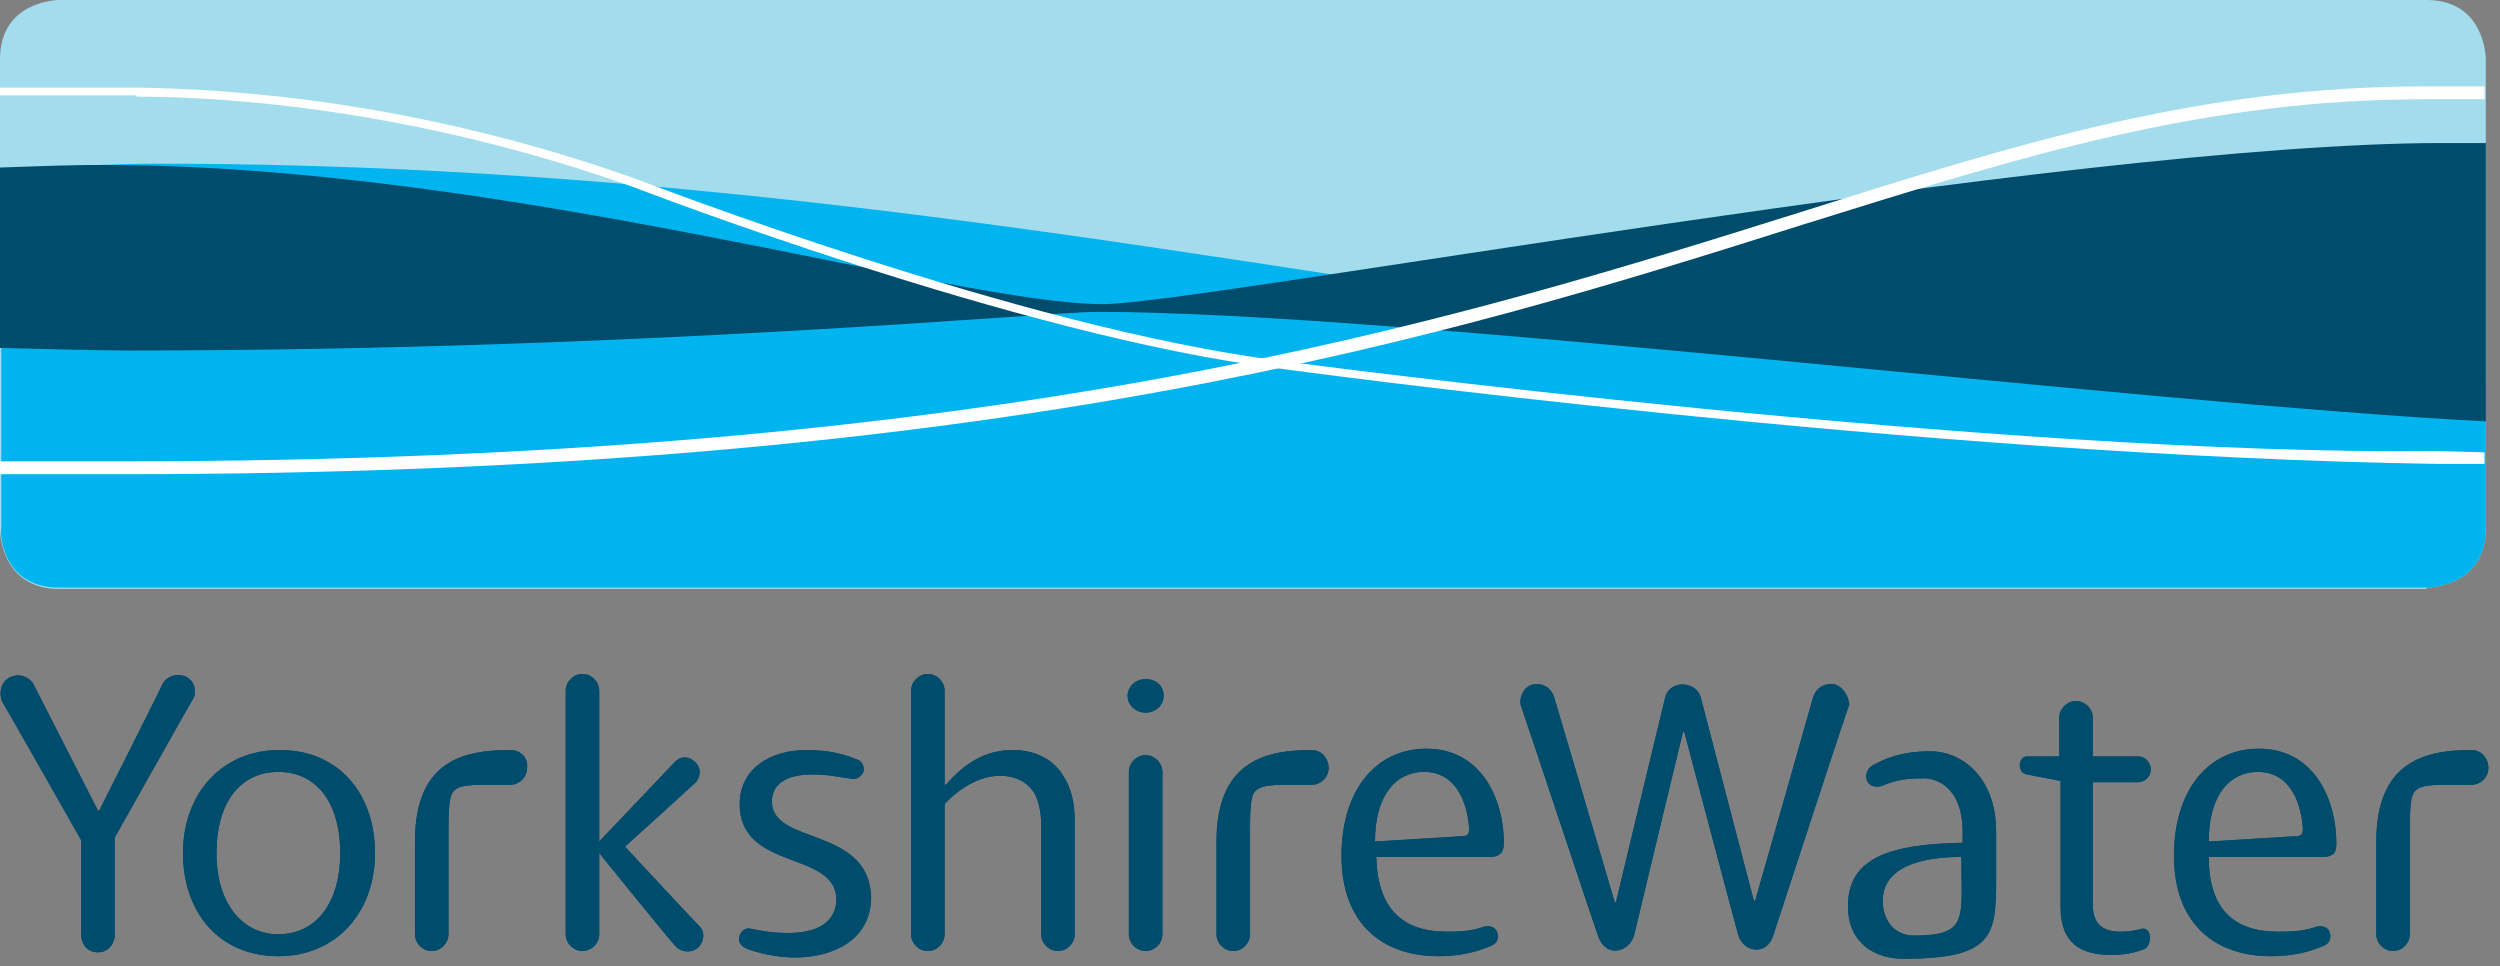 <?xml version="1.0" encoding="UTF-8" standalone="no"?>
<svg width="194px" height="75px" viewBox="0 0 194 75" version="1.1" xmlns="http://www.w3.org/2000/svg" xmlns:xlink="http://www.w3.org/1999/xlink" xmlns:sketch="http://www.bohemiancoding.com/sketch/ns">
    <rect x="0" y="0" width="194" height="75" fill="#808080" stroke="none"/>
    <!-- Generator: Sketch 3.4.3 (16044) - http://www.bohemiancoding.com/sketch -->
    <title>Group</title>
    <desc>Created with Sketch.</desc>
    <defs></defs>
    <g id="Page-1" stroke="none" stroke-width="1" fill="none" fill-rule="evenodd" sketch:type="MSPage">
        <g id="YorkshireWater" sketch:type="MSLayerGroup">
            <g id="Group" sketch:type="MSShapeGroup">
                <path d="M88.9,55.3 C89.7,55.3 90.3,54.7 90.3,54 C90.3,53.2 89.7,52.7 88.9,52.7 C88.1,52.7 87.5,53.3 87.5,54 C87.5,54.7 88.1,55.3 88.9,55.3" id="Shape" fill="#004C6C"></path>
                <path d="M88.9,55.3 C89.7,55.3 90.3,54.7 90.3,54 C90.3,53.2 89.7,52.7 88.9,52.7 C88.1,52.7 87.5,53.3 87.5,54 C87.5,54.7 88.1,55.3 88.9,55.3" id="Shape" fill="#004C6C"></path>
                <path d="M29.1,66.2 C29.1,61.6 26.3,58.2 21.7,58.2 C17.2,58.2 14.2,61.6 14.2,66.2 C14.2,70.8 17,74.2 21.6,74.2 C26.1,74.2 29.1,70.8 29.1,66.2 M26.4,66.2 C26.4,70.1 24.5,72.5 21.6,72.5 C18.8,72.5 16.8,70.1 16.8,66.2 C16.8,62.2 18.7,59.9 21.6,59.9 C24.5,59.9 26.4,62.2 26.4,66.2" id="Shape" fill="#004C6C"></path>
                <path d="M88.9,58.6 C88.2,58.6 87.6,59.2 87.6,59.9 L87.6,72.5 C87.6,73.2 88.2,73.8 88.9,73.8 C89.6,73.8 90.2,73.2 90.2,72.5 L90.2,59.9 C90.2,59.2 89.6,58.6 88.9,58.6" id="Shape" fill="#004C6C"></path>
                <path d="M82.5,60.2 C81.8,59 80.4,58.2 78.6,58.2 C76.3,58.2 74.7,59.4 73.4,60.9 L73.3,60.9 L73.3,53.6 C73.3,52.9 72.7,52.3 72,52.3 C71.3,52.3 70.7,52.9 70.7,53.6 L70.7,72.5 C70.7,73.2 71.3,73.8 72,73.8 C72.7,73.8 73.3,73.2 73.3,72.5 L73.3,62.4 C74.4,61.2 76,60.2 77.6,60.2 C78.7,60.2 79.7,60.6 80.3,61.6 C80.6,62.2 80.8,63 80.8,64.1 L80.8,72.5 C80.8,73.2 81.4,73.8 82.1,73.8 C82.8,73.8 83.4,73.2 83.4,72.5 L83.4,63.8 C83.4,62.2 83.1,61.1 82.5,60.2" id="Shape" fill="#004C6C"></path>
                <path d="M59.9,62.2 C59.9,60.8 61.1,60.1 63,60.1 C64.4,60.1 65,60.3 65.9,60.4 C66.6,60.6 66.9,60.1 67,59.9 C67.1,59.5 66.9,59 66.4,58.9 C65.7,58.6 64.4,58.2 62.6,58.2 C59.7,58.2 57.4,59.7 57.4,62.4 C57.4,67.6 64.9,66 64.9,69.8 C64.9,71.1 64,72.4 61.2,72.4 C59.6,72.4 59.1,72.2 58.4,72.1 C57.8,71.9 57.5,72.3 57.4,72.6 C57.3,72.9 57.3,73.3 57.9,73.6 C58.6,73.9 60.2,74.3 61.7,74.3 C64.7,74.3 67.6,72.9 67.6,69.6 C67.4,64.1 59.9,65.6 59.9,62.2" id="Shape" fill="#004C6C"></path>
                <path d="M39.6,58.2 C36,58.2 32.2,59 32.2,65.3 L32.2,72.5 C32.2,73.2 32.8,73.8 33.5,73.8 C34.2,73.8 34.8,73.2 34.8,72.5 L34.8,65 C34.8,63.1 34.8,61.8 35.2,61.4 C35.7,60.8 37,60.9 39.6,60.9 C40.3,60.9 40.9,60.3 40.9,59.6 C41,58.8 40.4,58.2 39.6,58.2" id="Shape" fill="#004C6C"></path>
                <path d="M101.8,58.2 C98.3,58.2 94.4,59 94.4,65.3 L94.4,72.5 C94.4,73.2 95,73.8 95.7,73.8 C96.4,73.8 97,73.2 97,72.5 L97,65 C97,63.1 97,61.8 97.4,61.4 C98,60.8 99.2,60.9 101.8,60.9 C102.5,60.9 103.1,60.3 103.1,59.6 C103.1,58.8 102.5,58.2 101.8,58.2" id="Shape" fill="#004C6C"></path>
                <path d="M191.8,58.2 C188.3,58.2 184.4,59 184.4,65.3 L184.4,72.5 C184.4,73.2 185,73.8 185.7,73.8 C186.4,73.8 187,73.2 187,72.5 L187,65 C187,63.1 187,61.8 187.4,61.4 C187.9,60.8 189.2,60.9 191.8,60.9 C192.5,60.9 193.1,60.3 193.1,59.6 C193.1,58.8 192.5,58.2 191.8,58.2" id="Shape" fill="#004C6C"></path>
                <path d="M14.4,52.5 C13.7,52.2 12.9,52.5 12.6,53.1 C12.4,53.6 7.7,62.9 7.7,62.9 L7.6,62.9 C7.6,62.9 2.8,53.5 2.6,53.1 C2.4,52.7 1.6,52.1 0.7,52.6 C-4.4408921e-16,53 -0.1,53.9 0.2,54.5 C0.4,54.8 6.3,65.2 6.3,65.2 L6.3,72.6 C6.3,73 6.6,73.9 7.6,73.9 C8.5,73.9 8.9,73.1 8.9,72.6 L8.9,65 C8.9,65 14.8,54.5 15,54.2 C15.3,53.7 15.1,52.8 14.4,52.5" id="Shape" fill="#004C6C"></path>
                <path d="M54.2,71.8 C53.7,71.3 48.5,65.7 48.5,65.7 L48.5,65.7 C48.5,65.7 53.8,60.9 54,60.7 C54.2,60.5 54.6,59.7 53.9,59.1 C53.5,58.7 52.8,58.6 52.3,59.2 C52.1,59.4 46.5,65.3 46.5,65.3 L46.5,65.3 L46.5,53.6 C46.5,52.9 45.9,52.3 45.2,52.3 C44.5,52.3 43.9,52.9 43.9,53.6 L43.9,72.5 C43.9,73.2 44.5,73.8 45.2,73.8 C45.9,73.8 46.5,73.2 46.5,72.5 L46.5,66.2 L46.5,66.2 C46.5,66.2 52,73 52.4,73.4 C52.8,73.9 53.7,74 54.2,73.5 C54.7,73 54.7,72.2 54.2,71.8" id="Shape" fill="#004C6C"></path>
                <path d="M113.3,64.9 L106.7,65.3 C106.7,61.6 108.4,59.9 110.5,59.9 C112.8,59.9 113.8,61.9 114,64.2 C114,64.7 114,64.9 113.3,64.9 M116.7,65.4 C116.7,62.1 115,58.1 110.7,58.1 C106.7,58.1 104.1,61.4 104.1,66.4 C104.1,71.8 107.4,74.2 111.6,74.2 C113.9,74.2 115.2,73.6 115.7,73.4 C116.2,73.2 116.3,72.8 116.2,72.4 C116.1,72 115.7,71.8 115.2,71.9 C114.6,72.1 114,72.3 112.3,72.3 C108.8,72.3 106.9,70.5 106.8,66.5 L115.6,66.5 C116.6,66.5 116.7,65.9 116.7,65.4" id="Shape" fill="#004C6C"></path>
                <path d="M178,64.9 L171.4,65.3 C171.4,61.6 173.1,59.9 175.2,59.9 C177.5,59.9 178.5,61.9 178.7,64.2 C178.7,64.7 178.7,64.9 178,64.9 M181.3,65.4 C181.3,62.1 179.6,58.1 175.3,58.1 C171.3,58.1 168.7,61.4 168.7,66.4 C168.7,71.8 172,74.2 176.2,74.2 C178.5,74.2 179.8,73.6 180.3,73.4 C180.8,73.2 180.9,72.8 180.8,72.4 C180.7,72 180.3,71.8 179.8,71.9 C179.2,72.1 178.6,72.3 176.8,72.3 C173.3,72.3 171.4,70.5 171.4,66.5 L180.2,66.5 C181.3,66.5 181.3,65.9 181.3,65.4" id="Shape" fill="#004C6C"></path>
                <path d="M152.2,66.5 C150.8,66.5 146.1,66.6 146.1,69.9 C146.1,71.4 147,72.6 148.5,72.6 C152.8,72.6 152.2,71.3 152.2,66.5 M145.3,59.4 C146.2,58.9 147.5,58.3 149.8,58.3 C152.3,58.3 154.9,60.4 154.9,64.5 L154.9,68.2 C154.9,72.6 154.7,74.4 147.7,74.4 C145.5,74.4 143.4,73.2 143.4,70.3 C143.4,66.5 146.8,65.5 152.3,65.4 L152.3,64.6 C152.3,60.9 150.1,60.4 149.3,60.4 C147.9,60.4 147.2,60.5 146,61 C144.8,61.3 144.4,60 145.3,59.4" id="Shape" fill="#004C6C"></path>
                <path d="M166.8,72.5 C166.7,72.1 166.4,72 166.1,72.1 C165.6,72.2 165.3,72.3 164.6,72.3 C163.4,72.3 162.4,71.9 162.4,70.2 L162.4,60.7 L165.9,60.7 C166.4,60.7 166.9,60.3 166.9,59.7 C166.9,59.2 166.5,58.7 165.9,58.7 L162.4,58.7 L162.4,55.7 C162.4,55 161.8,54.4 161.1,54.4 C160.4,54.4 159.8,55 159.8,55.7 L159.8,58.7 L157.3,58.7 C156.6,58.7 156.5,60 157.3,60.1 C157.8,60.2 159.9,60.6 159.9,60.6 L159.9,70.4 C159.9,73.3 161.6,74.1 163.8,74.1 C165,74.1 165.8,73.9 166.5,73.6 C166.8,73.3 166.9,72.9 166.8,72.5" id="Shape" fill="#004C6C"></path>
                <path d="M142.4,53.1 C141.8,53 141,53.2 140.7,54.1 C140.4,55.2 136.2,69.9 136.2,69.9 L136.1,69.9 C136.1,69.9 132.3,55.4 132,54.2 C131.7,52.8 129.5,52.7 129.2,54.2 C128.8,55.8 125.4,70 125.4,70 L125.3,70 C125.3,70 120.7,54.4 120.6,54.1 C120.3,53.2 119.5,53 119,53.1 C118.1,53.3 117.9,54.3 118,54.7 C118.3,55.5 123.1,70 124,72.6 C124.6,74.4 126.4,73.9 126.8,72.6 C127.1,71.3 130.6,56.8 130.6,56.8 L130.7,56.8 C130.7,56.8 134.8,72.3 134.9,72.6 C135.3,73.9 137.1,74.2 137.6,72.6 C137.7,72.3 143.4,54.8 143.5,54.7 C143.5,54.3 143.2,53.4 142.4,53.1" id="Shape" fill="#004C6C"></path>
                <path d="M29.1,66.2 C29.1,61.6 26.3,58.2 21.7,58.2 C17.2,58.2 14.2,61.6 14.2,66.2 C14.2,70.8 17,74.2 21.6,74.2 C26.1,74.2 29.1,70.8 29.1,66.2 M26.4,66.2 C26.4,70.1 24.5,72.5 21.6,72.5 C18.8,72.5 16.8,70.1 16.8,66.2 C16.8,62.2 18.7,59.9 21.6,59.9 C24.5,59.9 26.4,62.2 26.4,66.2" id="Shape" fill="#004C6C"></path>
                <path d="M88.9,58.6 C88.2,58.6 87.6,59.2 87.6,59.9 L87.6,72.5 C87.6,73.2 88.2,73.8 88.9,73.8 C89.6,73.8 90.2,73.2 90.2,72.5 L90.2,59.9 C90.2,59.2 89.6,58.6 88.9,58.6" id="Shape" fill="#004C6C"></path>
                <path d="M82.5,60.2 C81.8,59 80.4,58.2 78.6,58.2 C76.3,58.2 74.7,59.4 73.4,60.9 L73.3,60.9 L73.3,53.6 C73.3,52.9 72.7,52.3 72,52.3 C71.3,52.3 70.7,52.9 70.7,53.6 L70.7,72.5 C70.7,73.2 71.3,73.8 72,73.8 C72.7,73.8 73.3,73.2 73.3,72.5 L73.3,62.4 C74.4,61.2 76,60.2 77.6,60.2 C78.7,60.2 79.7,60.6 80.3,61.6 C80.6,62.2 80.8,63 80.8,64.1 L80.8,72.5 C80.8,73.2 81.4,73.8 82.1,73.8 C82.8,73.8 83.4,73.2 83.4,72.5 L83.4,63.8 C83.4,62.2 83.1,61.1 82.5,60.2" id="Shape" fill="#004C6C"></path>
                <path d="M59.9,62.2 C59.9,60.8 61.1,60.1 63,60.1 C64.4,60.1 65,60.3 65.9,60.4 C66.6,60.6 66.9,60.1 67,59.9 C67.1,59.5 66.9,59 66.4,58.9 C65.7,58.6 64.4,58.2 62.6,58.2 C59.7,58.2 57.4,59.7 57.4,62.4 C57.4,67.6 64.9,66 64.9,69.8 C64.9,71.1 64,72.4 61.2,72.4 C59.6,72.4 59.1,72.2 58.4,72.1 C57.8,71.9 57.5,72.3 57.4,72.6 C57.3,72.9 57.3,73.3 57.9,73.6 C58.6,73.9 60.2,74.3 61.7,74.3 C64.7,74.3 67.6,72.9 67.6,69.6 C67.4,64.1 59.9,65.6 59.9,62.2" id="Shape" fill="#004C6C"></path>
                <path d="M39.6,58.2 C36,58.2 32.2,59 32.2,65.3 L32.2,72.5 C32.2,73.2 32.8,73.8 33.5,73.8 C34.2,73.8 34.8,73.2 34.8,72.5 L34.8,65 C34.8,63.1 34.8,61.8 35.2,61.4 C35.7,60.8 37,60.9 39.6,60.9 C40.3,60.9 40.9,60.3 40.9,59.6 C41,58.8 40.4,58.2 39.6,58.2" id="Shape" fill="#004C6C"></path>
                <path d="M101.8,58.2 C98.3,58.2 94.4,59 94.4,65.3 L94.4,72.5 C94.4,73.2 95,73.8 95.7,73.8 C96.4,73.8 97,73.2 97,72.5 L97,65 C97,63.1 97,61.8 97.4,61.4 C98,60.8 99.2,60.9 101.8,60.9 C102.5,60.9 103.1,60.3 103.1,59.6 C103.1,58.8 102.5,58.2 101.8,58.2" id="Shape" fill="#004C6C"></path>
                <path d="M191.8,58.2 C188.3,58.2 184.4,59 184.4,65.3 L184.4,72.5 C184.4,73.2 185,73.8 185.7,73.8 C186.4,73.8 187,73.2 187,72.5 L187,65 C187,63.1 187,61.8 187.4,61.4 C187.9,60.8 189.2,60.9 191.8,60.9 C192.5,60.9 193.1,60.3 193.1,59.6 C193.1,58.8 192.5,58.2 191.8,58.2" id="Shape" fill="#004C6C"></path>
                <path d="M14.4,52.5 C13.7,52.2 12.9,52.5 12.6,53.1 C12.4,53.6 7.7,62.9 7.7,62.9 L7.6,62.9 C7.6,62.9 2.8,53.5 2.6,53.1 C2.4,52.7 1.6,52.1 0.7,52.6 C-4.4408921e-16,53 -0.1,53.9 0.2,54.5 C0.4,54.8 6.3,65.2 6.3,65.2 L6.3,72.6 C6.3,73 6.6,73.9 7.6,73.9 C8.5,73.9 8.9,73.1 8.9,72.6 L8.9,65 C8.9,65 14.8,54.5 15,54.2 C15.3,53.7 15.1,52.8 14.4,52.5" id="Shape" fill="#004C6C"></path>
                <path d="M54.2,71.8 C53.7,71.3 48.5,65.7 48.5,65.7 L48.5,65.7 C48.5,65.7 53.8,60.9 54,60.7 C54.2,60.5 54.6,59.7 53.9,59.1 C53.5,58.7 52.8,58.6 52.3,59.2 C52.1,59.4 46.5,65.3 46.5,65.3 L46.5,65.3 L46.5,53.6 C46.5,52.9 45.9,52.3 45.2,52.3 C44.5,52.3 43.9,52.9 43.9,53.6 L43.9,72.5 C43.9,73.2 44.5,73.8 45.2,73.8 C45.9,73.8 46.5,73.2 46.5,72.5 L46.5,66.2 L46.5,66.2 C46.5,66.2 52,73 52.4,73.4 C52.8,73.9 53.7,74 54.2,73.5 C54.7,73 54.7,72.2 54.2,71.8" id="Shape" fill="#004C6C"></path>
                <path d="M113.3,64.9 L106.7,65.3 C106.7,61.6 108.4,59.9 110.5,59.9 C112.8,59.9 113.8,61.9 114,64.2 C114,64.7 114,64.9 113.3,64.9 M116.7,65.4 C116.7,62.1 115,58.1 110.7,58.1 C106.7,58.1 104.1,61.4 104.1,66.4 C104.1,71.8 107.4,74.2 111.6,74.2 C113.9,74.2 115.2,73.6 115.7,73.4 C116.2,73.2 116.3,72.8 116.2,72.4 C116.1,72 115.7,71.8 115.2,71.9 C114.6,72.1 114,72.3 112.3,72.3 C108.8,72.3 106.9,70.5 106.8,66.5 L115.6,66.5 C116.6,66.5 116.7,65.9 116.7,65.4" id="Shape" fill="#004C6C"></path>
                <path d="M178,64.9 L171.4,65.3 C171.4,61.6 173.1,59.9 175.2,59.9 C177.5,59.9 178.5,61.9 178.7,64.2 C178.7,64.7 178.7,64.9 178,64.9 M181.3,65.4 C181.3,62.1 179.6,58.1 175.3,58.1 C171.3,58.1 168.7,61.4 168.7,66.4 C168.7,71.8 172,74.2 176.2,74.2 C178.5,74.2 179.8,73.6 180.3,73.4 C180.8,73.2 180.9,72.8 180.8,72.4 C180.7,72 180.3,71.8 179.8,71.9 C179.2,72.1 178.6,72.3 176.8,72.3 C173.3,72.3 171.4,70.5 171.4,66.5 L180.2,66.5 C181.3,66.5 181.3,65.9 181.3,65.4" id="Shape" fill="#004C6C"></path>
                <path d="M152.2,66.5 C150.8,66.5 146.1,66.6 146.1,69.9 C146.1,71.4 147,72.6 148.5,72.6 C152.8,72.6 152.2,71.3 152.2,66.5 M145.3,59.4 C146.2,58.9 147.5,58.3 149.8,58.3 C152.3,58.3 154.9,60.4 154.9,64.5 L154.9,68.2 C154.9,72.6 154.7,74.4 147.7,74.4 C145.5,74.4 143.4,73.2 143.4,70.3 C143.4,66.5 146.8,65.5 152.3,65.4 L152.3,64.6 C152.3,60.9 150.1,60.4 149.3,60.4 C147.9,60.4 147.2,60.5 146,61 C144.8,61.3 144.4,60 145.3,59.4" id="Shape" fill="#004C6C"></path>
                <path d="M166.8,72.5 C166.7,72.1 166.4,72 166.1,72.1 C165.6,72.2 165.3,72.3 164.6,72.3 C163.4,72.3 162.4,71.9 162.4,70.2 L162.4,60.7 L165.9,60.7 C166.4,60.7 166.9,60.3 166.9,59.7 C166.9,59.2 166.5,58.7 165.9,58.7 L162.4,58.7 L162.4,55.7 C162.4,55 161.8,54.4 161.1,54.4 C160.4,54.4 159.8,55 159.8,55.7 L159.8,58.7 L157.3,58.7 C156.6,58.7 156.5,60 157.3,60.1 C157.8,60.2 159.9,60.6 159.9,60.6 L159.9,70.4 C159.9,73.3 161.6,74.1 163.8,74.1 C165,74.1 165.8,73.9 166.5,73.6 C166.8,73.3 166.9,72.9 166.8,72.5" id="Shape" fill="#004C6C"></path>
                <path d="M142.4,53.1 C141.8,53 141,53.2 140.7,54.1 C140.4,55.2 136.2,69.9 136.2,69.9 L136.1,69.9 C136.1,69.9 132.3,55.4 132,54.2 C131.7,52.8 129.5,52.7 129.2,54.2 C128.8,55.8 125.4,70 125.4,70 L125.3,70 C125.3,70 120.7,54.4 120.6,54.1 C120.3,53.2 119.5,53 119,53.1 C118.1,53.3 117.9,54.3 118,54.7 C118.3,55.5 123.1,70 124,72.6 C124.6,74.4 126.4,73.9 126.8,72.6 C127.1,71.3 130.6,56.8 130.6,56.8 L130.7,56.8 C130.7,56.8 134.8,72.3 134.9,72.6 C135.3,73.9 137.1,74.2 137.6,72.6 C137.7,72.3 143.4,54.8 143.5,54.7 C143.5,54.3 143.2,53.4 142.4,53.1" id="Shape" fill="#004C6C"></path>
                <path d="M188.3,45.6 C188.3,45.6 192.9,45.6 192.9,41 L192.9,4.6 C192.9,4.6 192.9,0 188.3,0 L4.6,0 C4.6,0 0,0 0,4.6 L0,41.1 C0,41.1 0,45.7 4.6,45.7 L188.3,45.7 L188.3,45.6 Z" id="Shape" fill="#A2DCED"></path>
                <path d="M4.6,45.6 L188.3,45.6 C188.3,45.6 192.9,45.6 192.9,41 L192.9,29.4 C181.1,28 157.9,25.6 142.3,25.6 C115.6,25.6 70.6,12.7 12.2,12.7 C9,12.7 4.9,12.9 0.1,13.3 L0.1,41 C6.66133815e-16,41.1 6.66133815e-16,45.6 4.6,45.6" id="Shape" fill="#00B5EF"></path>
                <path d="M10,27.2 C49.6,27.2 81.3,24.2 85.1,24.2 C108.3,24.2 165.8,31.3 192.9,32.7 L192.9,11.1 L189.5,11.1 C160.5,11.1 93,23.6 85.6,23.6 C74,23.6 39.2,12.8 7.9,12.8 C5.4,12.8 2.8,12.9 0,13 L0,27 C4,27.1 7.9,27.2 10,27.2" id="Shape" fill="#004C6C"></path>
                <path d="M9.4,36.8 C78.2,36.8 112.5,26.1 140,17.4 C157.3,12 171,7.7 188.3,7.7 L192.8,7.7 L192.8,6.7 L188.3,6.7 C170.8,6.7 157,11 139.6,16.5 C112.2,25.1 78,35.8 9.4,35.8 L0,35.8 L0,36.8 L9.4,36.8" id="Shape" fill="#FFFFFF"></path>
                <path d="M10.6,7.5 C17.7,7.5 32.2,8.5 49.1,14.5 C49.4,14.6 79.1,26.1 99.3,28.6 C100,28.7 149.2,35.4 189.2,36 L192.8,36 L192.8,35.1 L189.2,35 C155.3,35.4 100.1,28.1 99.4,28 C79.3,25.5 49.7,14 49.4,13.9 C32.3,7.8 17.8,6.9 10.7,6.8 L0,6.8 L0,7.4 L10.6,7.4 L10.6,7.5 Z" id="Shape" fill="#FFFFFF"></path>
            </g>
        </g>
    </g>
</svg>